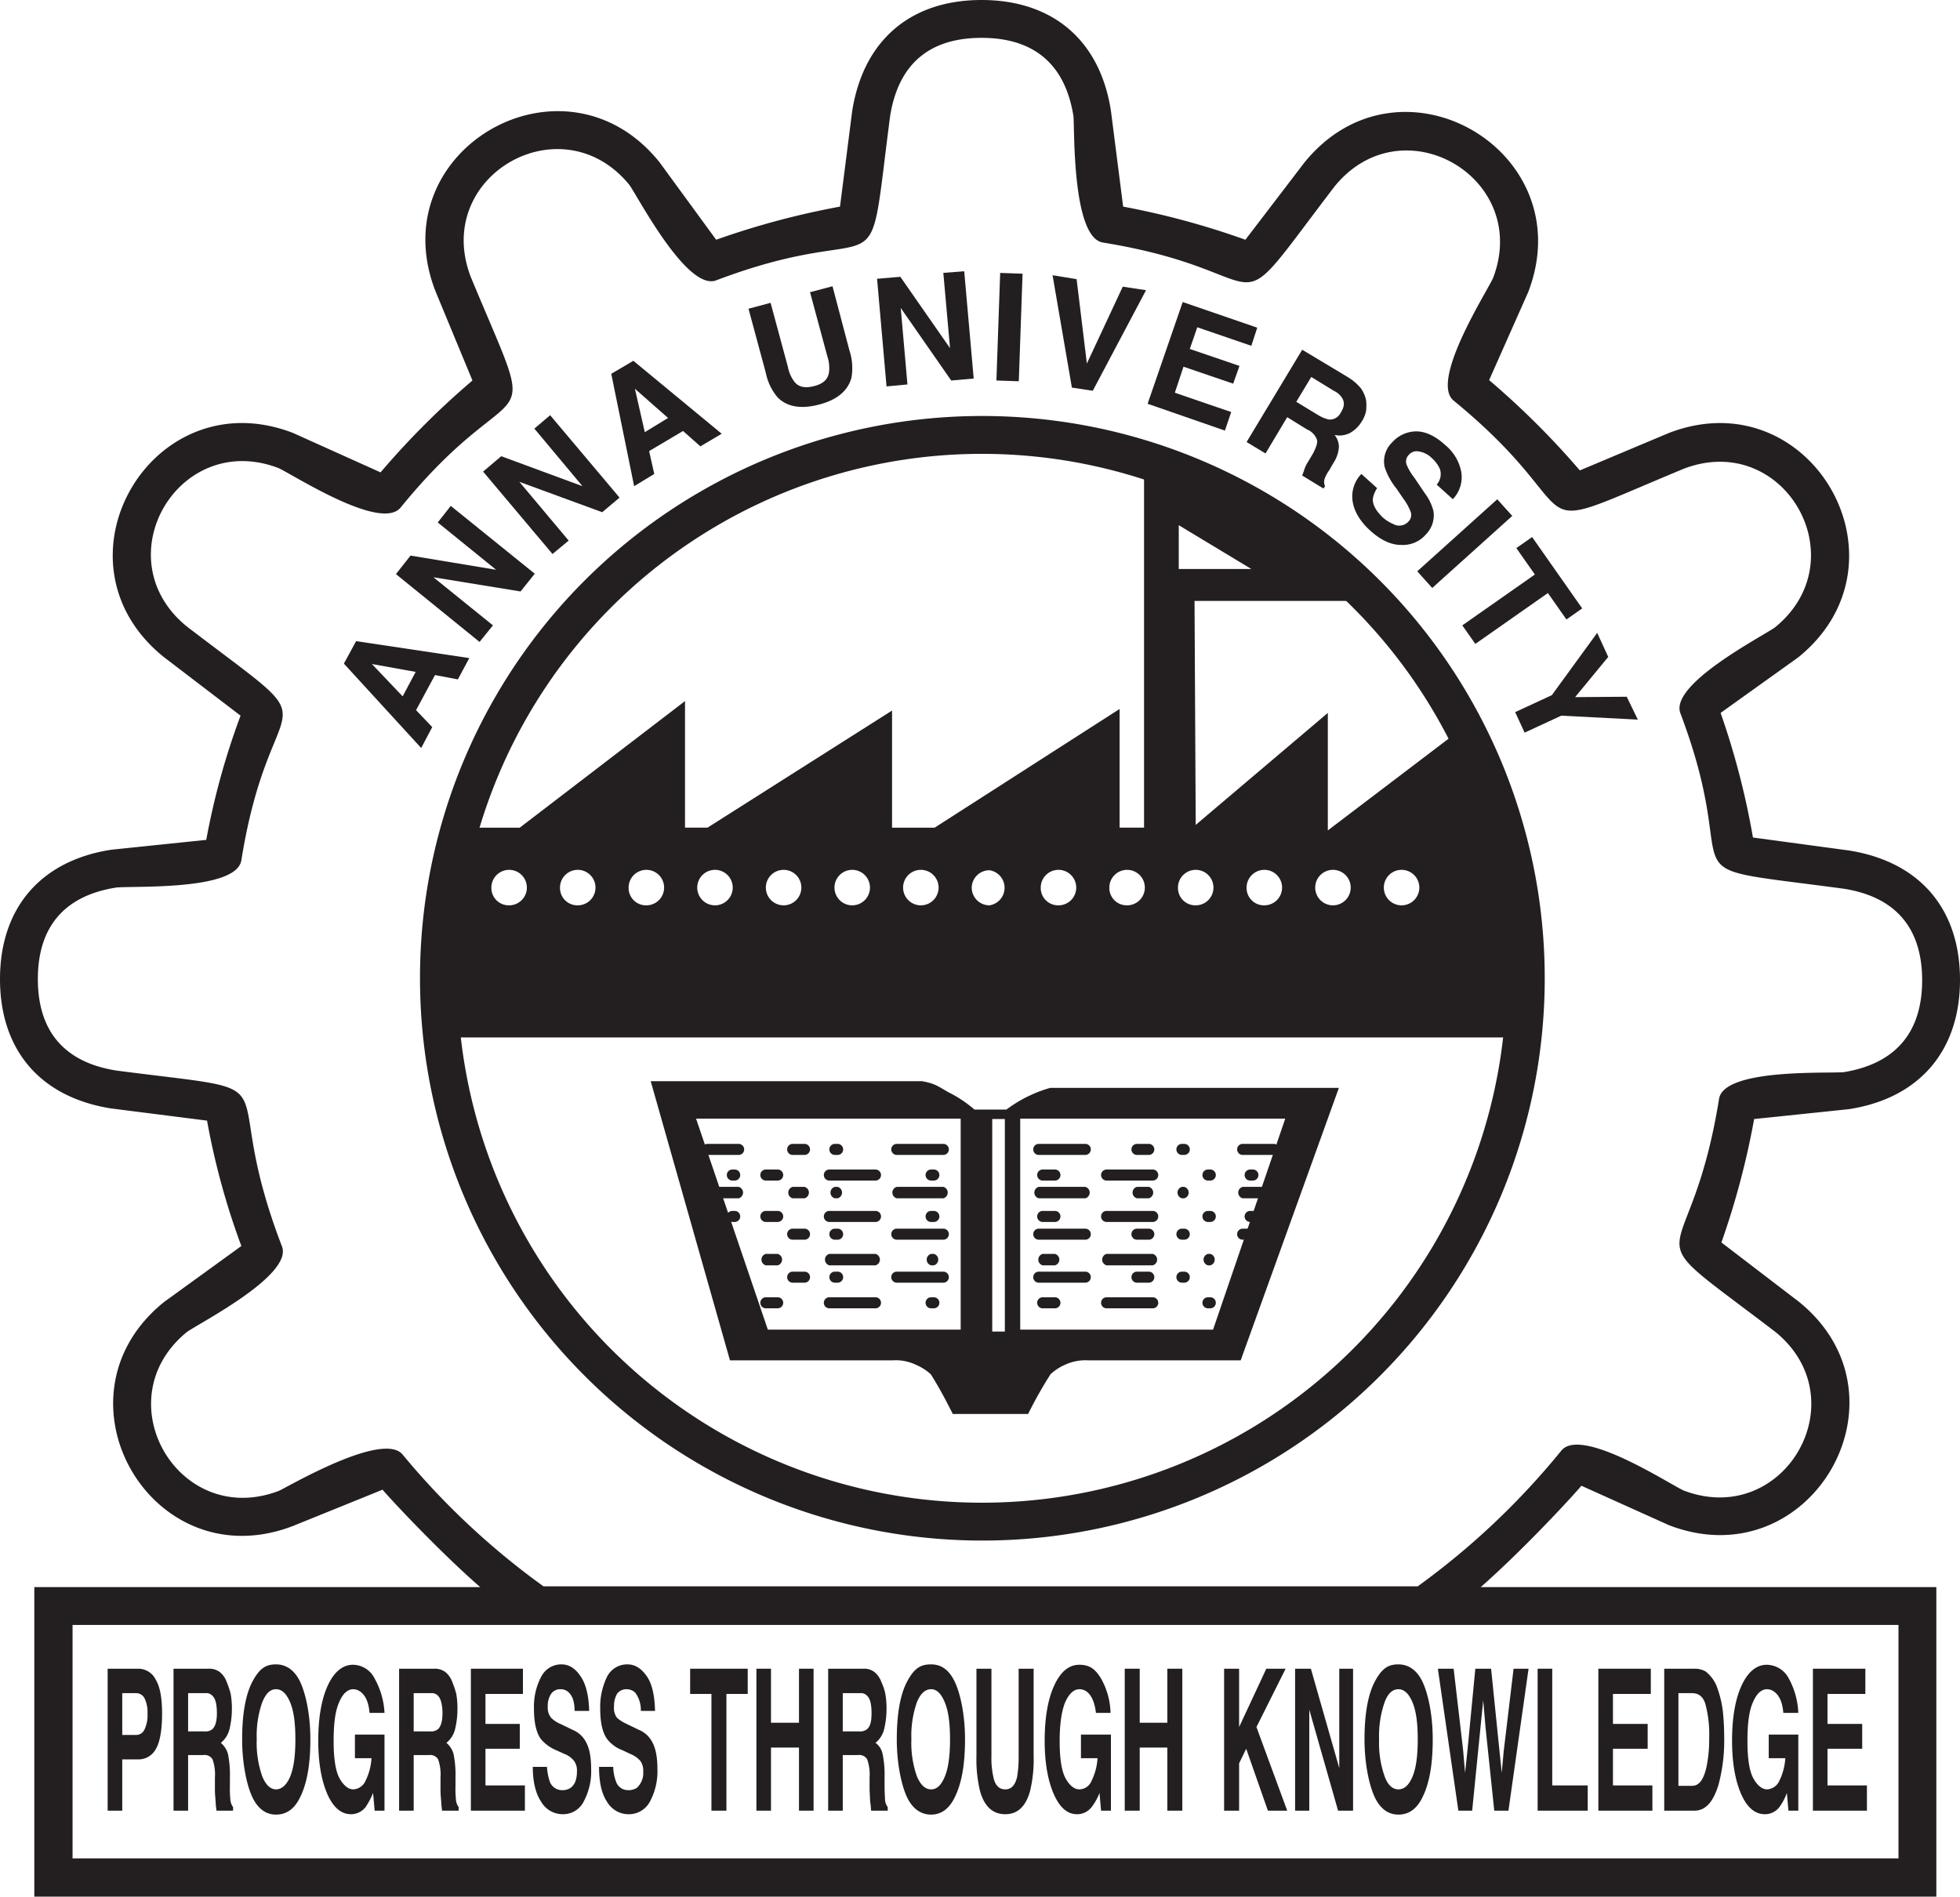 <svg id="Layer_1" data-name="Layer 1" xmlns="http://www.w3.org/2000/svg" viewBox="0 0 497 481">
  <defs>
    <style>
      .cls-1, .cls-2 {
        fill: #231f20;
      }

      .cls-1 {
        fill-rule: evenodd;
      }
    </style>
  </defs>
  <title>anna-university</title>
  <g>
    <path class="cls-1" d="M118.1,211.4l-3.2,24.2,1.2,29H386.3l-.6-41.1-14.2-36.7-33.3,25.3V182.3l-33.5,28.4-.3-56.8h43.9l-41.6-29.3-15.1-2.4v89.2h-6.2V181.3l-46.9,30.1H227.7V181.7l-46.8,29.7h-5.7V179.3l-41.9,32.1Zm182.3-76.7,18.4,11.1H300.4Zm52,91.9a4.5,4.5,0,1,1,4.5,4.5A4.5,4.5,0,0,1,352.4,226.6Zm-17.4,0a4.5,4.5,0,1,1,4.5,4.5A4.5,4.5,0,0,1,335,226.6Zm-17.4,0a4.5,4.5,0,1,1,4.4,4.5A4.4,4.4,0,0,1,317.6,226.6Zm-17.4,0a4.5,4.5,0,1,1,4.4,4.5A4.4,4.4,0,0,1,300.2,226.6Zm-17.4,0a4.5,4.5,0,1,1,4.4,4.5A4.4,4.4,0,0,1,282.8,226.6Zm-17.4,0a4.5,4.5,0,1,1,4.4,4.5A4.4,4.4,0,0,1,265.4,226.6Zm-17.5,0a4.5,4.5,0,0,1,4.5-4.4,4.5,4.5,0,0,1,0,8.9A4.5,4.5,0,0,1,247.9,226.6Zm-17.4,0a4.5,4.5,0,1,1,4.5,4.5A4.5,4.5,0,0,1,230.5,226.6Zm-17.4,0a4.5,4.5,0,1,1,4.5,4.5A4.5,4.5,0,0,1,213.1,226.6Zm-17.4,0a4.5,4.5,0,1,1,4.5,4.5A4.5,4.5,0,0,1,195.7,226.6Zm-17.4,0a4.5,4.5,0,1,1,4.5,4.5A4.5,4.5,0,0,1,178.3,226.6Zm-17.4,0a4.5,4.5,0,1,1,4.4,4.5A4.4,4.4,0,0,1,160.9,226.6Zm-17.4,0a4.5,4.5,0,1,1,4.4,4.5A4.4,4.4,0,0,1,143.5,226.6Zm-17.4,0a4.5,4.5,0,1,1,4.4,4.5A4.4,4.4,0,0,1,126.1,226.6Z" transform="translate(-1.5 -1.5)"/>
    <path class="cls-2" d="M250.6,116.6a133,133,0,1,0,132.9,133A133,133,0,0,0,250.6,116.6Zm0-9.6A142.6,142.6,0,1,1,108,249.6,142.5,142.5,0,0,1,250.6,107Z" transform="translate(-1.5 -1.5)"/>
    <path class="cls-2" d="M264.9,291.6h11.8a1.4,1.4,0,1,1,0,2.8H264.9A1.4,1.4,0,1,1,264.9,291.6Z" transform="translate(-1.5 -1.5)"/>
    <path class="cls-2" d="M289.8,291.6h3a1.4,1.4,0,1,1,0,2.8h-3A1.4,1.4,0,1,1,289.8,291.6Z" transform="translate(-1.5 -1.5)"/>
    <path class="cls-2" d="M301.2,291.6h.6a1.4,1.4,0,1,1,0,2.8h-.6A1.4,1.4,0,1,1,301.2,291.6Z" transform="translate(-1.5 -1.5)"/>
    <path class="cls-2" d="M316.6,291.6h7.9a1.4,1.4,0,1,1,0,2.8h-7.9A1.4,1.4,0,1,1,316.6,291.6Z" transform="translate(-1.5 -1.5)"/>
    <path class="cls-2" d="M264.9,302.5h11.8a1.5,1.5,0,0,1,0,2.9H264.9A1.5,1.5,0,0,1,264.9,302.5Z" transform="translate(-1.5 -1.5)"/>
    <path class="cls-2" d="M289.8,302.5h3a1.5,1.5,0,0,1,0,2.9h-3A1.5,1.5,0,0,1,289.8,302.5Z" transform="translate(-1.5 -1.5)"/>
    <path class="cls-2" d="M301.2,302.5h.6a1.5,1.5,0,0,1,0,2.9h-.6A1.5,1.5,0,0,1,301.2,302.5Z" transform="translate(-1.5 -1.5)"/>
    <path class="cls-2" d="M316.6,302.5h7.9a1.5,1.5,0,0,1,0,2.9h-7.9A1.5,1.5,0,0,1,316.6,302.5Z" transform="translate(-1.5 -1.5)"/>
    <path class="cls-2" d="M282.1,298.1h11.7a1.4,1.4,0,1,1,0,2.8H282.1A1.4,1.4,0,1,1,282.1,298.1Z" transform="translate(-1.5 -1.5)"/>
    <path class="cls-2" d="M265.9,298.1H269a1.4,1.4,0,1,1,0,2.8h-3.1A1.4,1.4,0,0,1,265.9,298.1Z" transform="translate(-1.5 -1.5)"/>
    <path class="cls-2" d="M318.5,298.1h.7a1.4,1.4,0,1,1,0,2.8h-.7A1.4,1.4,0,1,1,318.5,298.1Z" transform="translate(-1.5 -1.5)"/>
    <path class="cls-2" d="M307.8,298.1h.6a1.4,1.4,0,1,1,0,2.8h-.6A1.4,1.4,0,1,1,307.8,298.1Z" transform="translate(-1.5 -1.5)"/>
    <path class="cls-2" d="M264.9,313.1h11.8a1.4,1.4,0,1,1,0,2.8H264.9A1.4,1.4,0,1,1,264.9,313.1Z" transform="translate(-1.5 -1.5)"/>
    <path class="cls-2" d="M289.8,313.1h3a1.4,1.4,0,1,1,0,2.8h-3A1.4,1.4,0,1,1,289.8,313.1Z" transform="translate(-1.5 -1.5)"/>
    <path class="cls-2" d="M301.2,313.1h.6a1.4,1.4,0,1,1,0,2.8h-.6A1.4,1.4,0,1,1,301.2,313.1Z" transform="translate(-1.5 -1.5)"/>
    <path class="cls-2" d="M316.6,313.1h2.3a1.4,1.4,0,1,1,0,2.8h-2.3A1.4,1.4,0,1,1,316.6,313.1Z" transform="translate(-1.5 -1.5)"/>
    <path class="cls-2" d="M282.1,308.6h11.7a1.4,1.4,0,1,1,0,2.8H282.1A1.4,1.4,0,1,1,282.1,308.6Z" transform="translate(-1.5 -1.5)"/>
    <path class="cls-2" d="M265.9,308.6H269a1.4,1.4,0,1,1,0,2.8h-3.1A1.4,1.4,0,0,1,265.9,308.6Z" transform="translate(-1.5 -1.5)"/>
    <path class="cls-2" d="M318.5,308.6h.7a1.4,1.4,0,1,1,0,2.8h-.7A1.4,1.4,0,1,1,318.5,308.6Z" transform="translate(-1.5 -1.5)"/>
    <path class="cls-2" d="M307.8,308.6h.6a1.4,1.4,0,1,1,0,2.8h-.6A1.4,1.4,0,1,1,307.8,308.6Z" transform="translate(-1.5 -1.5)"/>
    <path class="cls-2" d="M264.9,324h11.8a1.4,1.4,0,1,1,0,2.8H264.9A1.4,1.4,0,1,1,264.9,324Z" transform="translate(-1.5 -1.5)"/>
    <path class="cls-2" d="M289.8,324h3a1.4,1.4,0,1,1,0,2.8h-3A1.4,1.4,0,1,1,289.8,324Z" transform="translate(-1.5 -1.5)"/>
    <path class="cls-2" d="M301.2,324h.6a1.4,1.4,0,1,1,0,2.8h-.6A1.4,1.4,0,1,1,301.2,324Z" transform="translate(-1.5 -1.5)"/>
    <path class="cls-2" d="M282.1,319.5h11.7a1.5,1.5,0,0,1,0,2.9H282.1A1.5,1.5,0,0,1,282.1,319.5Z" transform="translate(-1.5 -1.5)"/>
    <path class="cls-2" d="M265.9,319.5H269a1.5,1.5,0,0,1,0,2.9h-3.1A1.5,1.5,0,0,1,265.9,319.5Z" transform="translate(-1.5 -1.5)"/>
    <path class="cls-2" d="M307.8,319.5h.6a1.5,1.5,0,0,1,0,2.9h-.6A1.5,1.5,0,0,1,307.8,319.5Z" transform="translate(-1.5 -1.5)"/>
    <path class="cls-2" d="M282.1,330.5h11.7a1.4,1.4,0,1,1,0,2.8H282.1A1.4,1.4,0,1,1,282.1,330.5Z" transform="translate(-1.5 -1.5)"/>
    <path class="cls-2" d="M265.9,330.5H269a1.4,1.4,0,1,1,0,2.8h-3.1A1.4,1.4,0,0,1,265.9,330.5Z" transform="translate(-1.5 -1.5)"/>
    <path class="cls-2" d="M307.8,330.5h.6a1.4,1.4,0,1,1,0,2.8h-.6A1.4,1.4,0,1,1,307.8,330.5Z" transform="translate(-1.5 -1.5)"/>
    <path class="cls-2" d="M228.9,291.6h11.8a1.4,1.4,0,1,1,0,2.8H228.9A1.4,1.4,0,1,1,228.9,291.6Z" transform="translate(-1.5 -1.5)"/>
    <path class="cls-2" d="M228.9,302.5h11.8a1.5,1.5,0,0,1,0,2.9H228.9A1.5,1.5,0,0,1,228.9,302.5Z" transform="translate(-1.5 -1.5)"/>
    <path class="cls-2" d="M228.9,313.1h11.8a1.4,1.4,0,1,1,0,2.8H228.9A1.4,1.4,0,1,1,228.9,313.1Z" transform="translate(-1.5 -1.5)"/>
    <path class="cls-2" d="M228.9,324h11.8a1.4,1.4,0,1,1,0,2.8H228.9A1.4,1.4,0,1,1,228.9,324Z" transform="translate(-1.5 -1.5)"/>
    <path class="cls-2" d="M211.8,298.1h11.7a1.4,1.4,0,1,1,0,2.8H211.8A1.4,1.4,0,1,1,211.8,298.1Z" transform="translate(-1.5 -1.5)"/>
    <path class="cls-2" d="M211.8,308.6h11.7a1.4,1.4,0,1,1,0,2.8H211.8A1.4,1.4,0,1,1,211.8,308.6Z" transform="translate(-1.5 -1.5)"/>
    <path class="cls-2" d="M211.8,319.5h11.7a1.5,1.5,0,0,1,0,2.9H211.8A1.5,1.5,0,0,1,211.8,319.5Z" transform="translate(-1.5 -1.5)"/>
    <path class="cls-2" d="M211.8,330.5h11.7a1.4,1.4,0,1,1,0,2.8H211.8A1.4,1.4,0,1,1,211.8,330.5Z" transform="translate(-1.5 -1.5)"/>
    <path class="cls-2" d="M213.2,291.6h.7a1.4,1.4,0,1,1,0,2.8h-.7A1.4,1.4,0,1,1,213.2,291.6Z" transform="translate(-1.5 -1.5)"/>
    <path class="cls-2" d="M213.2,302.5h.7a1.5,1.5,0,0,1,0,2.9h-.7A1.5,1.5,0,0,1,213.2,302.5Z" transform="translate(-1.5 -1.5)"/>
    <path class="cls-2" d="M213.2,313.1h.7a1.4,1.4,0,1,1,0,2.8h-.7A1.4,1.4,0,1,1,213.2,313.1Z" transform="translate(-1.5 -1.5)"/>
    <path class="cls-2" d="M213.2,324h.7a1.4,1.4,0,1,1,0,2.8h-.7A1.4,1.4,0,1,1,213.2,324Z" transform="translate(-1.5 -1.5)"/>
    <path class="cls-2" d="M237.6,298.1h.7a1.4,1.4,0,1,1,0,2.8h-.7A1.4,1.4,0,1,1,237.6,298.1Z" transform="translate(-1.5 -1.5)"/>
    <path class="cls-2" d="M237.6,308.6h.7a1.4,1.4,0,1,1,0,2.8h-.7A1.4,1.4,0,1,1,237.6,308.6Z" transform="translate(-1.5 -1.5)"/>
    <path class="cls-2" d="M237.6,319.5h.7a1.5,1.5,0,0,1,0,2.9h-.7A1.5,1.5,0,0,1,237.6,319.5Z" transform="translate(-1.5 -1.5)"/>
    <path class="cls-2" d="M237.6,330.5h.7a1.4,1.4,0,1,1,0,2.8h-.7A1.4,1.4,0,1,1,237.6,330.5Z" transform="translate(-1.5 -1.5)"/>
    <path class="cls-2" d="M202.5,291.6h3a1.4,1.4,0,1,1,0,2.8h-3A1.4,1.4,0,1,1,202.5,291.6Z" transform="translate(-1.5 -1.5)"/>
    <path class="cls-2" d="M202.5,302.5h3a1.5,1.5,0,0,1,0,2.9h-3A1.5,1.5,0,0,1,202.5,302.5Z" transform="translate(-1.5 -1.5)"/>
    <path class="cls-2" d="M202.5,313.1h3a1.4,1.4,0,1,1,0,2.8h-3A1.4,1.4,0,1,1,202.5,313.1Z" transform="translate(-1.5 -1.5)"/>
    <path class="cls-2" d="M202.5,324h3a1.4,1.4,0,1,1,0,2.8h-3A1.4,1.4,0,1,1,202.5,324Z" transform="translate(-1.5 -1.5)"/>
    <path class="cls-2" d="M195.7,298.1h3a1.4,1.4,0,1,1,0,2.8h-3A1.4,1.4,0,1,1,195.7,298.1Z" transform="translate(-1.5 -1.5)"/>
    <path class="cls-2" d="M195.7,308.6h3a1.4,1.4,0,1,1,0,2.8h-3A1.4,1.4,0,1,1,195.7,308.6Z" transform="translate(-1.5 -1.5)"/>
    <path class="cls-2" d="M195.7,319.5h3a1.5,1.5,0,0,1,0,2.9h-3A1.5,1.5,0,0,1,195.7,319.5Z" transform="translate(-1.5 -1.5)"/>
    <path class="cls-2" d="M195.7,330.5h3a1.4,1.4,0,1,1,0,2.8h-3A1.4,1.4,0,1,1,195.7,330.5Z" transform="translate(-1.5 -1.5)"/>
    <path class="cls-2" d="M180.9,291.6h7.9a1.4,1.4,0,1,1,0,2.8h-7.9A1.4,1.4,0,1,1,180.9,291.6Z" transform="translate(-1.5 -1.5)"/>
    <path class="cls-2" d="M180.9,302.5h7.9a1.5,1.5,0,0,1,0,2.9h-7.9A1.5,1.5,0,0,1,180.9,302.5Z" transform="translate(-1.5 -1.5)"/>
    <path class="cls-2" d="M187.2,298.1h.6a1.4,1.4,0,1,1,0,2.8h-.6A1.4,1.4,0,1,1,187.2,298.1Z" transform="translate(-1.5 -1.5)"/>
    <path class="cls-2" d="M187.2,308.6h.6a1.4,1.4,0,1,1,0,2.8h-.6A1.4,1.4,0,1,1,187.2,308.6Z" transform="translate(-1.5 -1.5)"/>
    <path class="cls-1" d="M262.2,360.1a105.2,105.2,0,0,1,5.7-10.1,13.1,13.1,0,0,1,3.7-2.4,12.2,12.2,0,0,1,5.9-1.1h38.6L341,277.4H267.8a31.3,31.3,0,0,0-5.1,1.9,32.9,32.9,0,0,0-6,3.6h-8.1a31.6,31.6,0,0,0-6.6-4.4c-2.5-1.4-3.3-2.2-6.7-2.8H166.5l20.1,70.8h41.2a11.8,11.8,0,0,1,5.9,1.1,13.6,13.6,0,0,1,3.8,2.4c2.6,4,5.6,10.1,5.6,10.1Zm-2-74.9h67.2l-18.3,53.5H260.2Zm-15.1,0H178l18.2,53.5h48.9Zm8,.1h3.2v53.9h-3.2Z" transform="translate(-1.5 -1.5)"/>
    <path class="cls-2" d="M103.6,370.4a191.7,191.7,0,0,0,35.7,33.4H361a191.4,191.4,0,0,0,36.4-34.4c5-6.2,27.3,8.4,31,10.1,25.5,9.7,44.4-23,23.3-40.2-38.2-29.2-21.9-11.9-14.3-59.1,1.2-7.8,27.6-6.4,31.7-6.8,13.2-2.2,19.8-10.2,19.8-23.3s-6.6-21.1-19.8-23.2c-48.2-6.5-24.5.4-41.5-44.5-2.8-7.4,20.8-19.5,24-21.8,21.1-17.2,2.3-50-23.2-40.2-44.3,18.4-21.3,13-58.3-17.3-6.1-5,8.5-27.7,10-31.1,9.7-25.4-23-44.4-40.2-23.2-29.2,38.2-11.8,21.8-58.8,14.2C273.3,61.6,274,34,273.7,31c-2.1-13.3-10.1-19.9-23.3-19.9S229.3,17.7,227.2,31c-6.2,47.6.5,24.7-44.1,41.6-7.4,2.8-19.9-21.3-22-24.2-17.2-21.1-50.1-2.2-40.2,23.4,18.5,44.5,12.8,20.9-17.8,58.4-5,6.2-27.4-8.4-31-10-25.4-9.7-44.4,23-23.2,40.2,38.7,29.6,21.4,11.7,13.8,59.3-1.3,7.8-27.7,6.4-31.8,6.9-13.2,2.1-19.8,10.1-19.8,23.2S17.7,270.9,31,273c47.7,6.2,24.6-.7,42,44.6,2.8,7.3-20.7,19.3-24.1,21.7-21.1,17.2-2.2,50,23.3,40.3C74.3,378.7,98.6,364.3,103.6,370.4Zm-5.1,8.9-22.7,9.2c-35.9,13.8-62.6-32.7-32.7-56.8l19.6-14.2A186.4,186.4,0,0,1,54,285.7l-24.4-3.1c-18.1-2.9-28.1-15-28.1-32.8s10.1-30,28.2-32.8l24.1-2.5A185.6,185.6,0,0,1,62.5,183L43,168.1c-30-24.2-3-70.6,32.8-56.8l22.2,10A205.1,205.1,0,0,1,121.3,98l-9.4-22.7C98,39.4,144.6,12.7,168.7,42.6l14.4,19.7a204.3,204.3,0,0,1,31.4-8.4l3.1-24.3c2.9-18.1,15-28.1,32.8-28.1s30,10,32.8,28.1l3.1,24.3a202.4,202.4,0,0,1,31,8.4l14.9-19.5c24.2-30,70.6-3,56.8,32.8l-9.9,22.3a207.2,207.2,0,0,1,23,22.9l22.6-9.5c35.9-13.8,62.7,32.7,32.8,56.9l-19.7,14.1a198.1,198.1,0,0,1,8.2,31.6l24.4,3.3c18.1,2.9,28.1,15,28.1,32.8s-10.1,30-28.2,32.8l-24,2.5a202.8,202.8,0,0,1-8.3,31.3l19.6,15c29.9,24.1,3,70.5-32.9,56.7l-22.2-10c-4.4,5.2-32.4,35.1-39.9,35.1H137.7C130.4,413.5,102.8,384.3,98.5,379.3Z" transform="translate(-1.5 -1.5)"/>
    <path class="cls-1" d="M88.7,169.8l3.1-5.7,28.7,4.3-2.9,5.4-5.8-1.1-4.8,8.9,4.1,4.3-2.8,5.3Zm14.9,8.3,3.3-6.2-11.1-2Z" transform="translate(-1.5 -1.5)"/>
    <polygon class="cls-1" points="100.4 145.6 104.1 140.9 125.8 144.5 111 132.5 114.3 128.3 135.6 145.5 132 150 109.9 146.4 125 158.6 121.6 162.8 100.4 145.6"/>
    <polygon class="cls-1" points="122.5 119.6 127.1 115.7 147.7 123.3 135.5 108.7 139.5 105.3 157.1 126.2 152.7 129.9 131.7 122.2 144.2 137.1 140.1 140.5 122.5 119.6"/>
    <path class="cls-1" d="M156.5,96.3l5.6-3.3,22.4,18.5-5.4,3.2-4.4-3.9-8.6,5.1,1.3,5.8-5.1,3.1Zm8.5,14.8,5.9-3.6-8.4-7.4Z" transform="translate(-1.5 -1.5)"/>
    <path class="cls-1" d="M191.3,79.8l5.6-1.5,4.4,16.3a9,9,0,0,0,1.7,3.8c1.1,1.3,2.7,1.6,5,1s3.4-1.7,3.7-3.4a9.1,9.1,0,0,0-.4-4.1l-4.4-16.3,5.7-1.5,4.3,16.3a14.2,14.2,0,0,1,.5,6.9c-.9,3.3-3.6,5.6-8.2,6.8s-8.1.6-10.5-1.8a13.8,13.8,0,0,1-3-6.2Z" transform="translate(-1.5 -1.5)"/>
    <polygon class="cls-1" points="222.4 70.7 228.3 70.2 240.9 88.3 239.2 69.2 244.5 68.8 246.9 96 241.2 96.5 228.4 78.1 230.1 97.5 224.8 98 222.4 70.7"/>
    <rect class="cls-2" x="243.9" y="81.6" width="27.3" height="5.68" transform="translate(162.6 337.4) rotate(-88)"/>
    <polygon class="cls-1" points="284.7 72.7 290.6 73.6 277.1 99.1 271.8 98.3 266.9 69.8 273 70.8 275.6 92.2 284.7 72.7"/>
    <polygon class="cls-1" points="317.3 87.7 303.6 83 301.7 88.5 314.3 92.8 312.7 97.3 300.1 93 297.9 99.6 312.2 104.5 310.6 109.2 291 102.4 299.9 76.6 318.8 83.1 317.3 87.7"/>
    <path class="cls-1" d="M346.6,100a8.1,8.1,0,0,1,1.3,3,12.2,12.2,0,0,1,0,2.7,7.7,7.7,0,0,1-1.1,2.7,8.3,8.3,0,0,1-2.8,2.8,5.7,5.7,0,0,1-4.1.6A4.8,4.8,0,0,1,341,115a8.6,8.6,0,0,1-1.5,4.1l-.9,1.6a8.3,8.3,0,0,0-1.2,2.2,2.5,2.5,0,0,0,.1,1.9l-.4.6-5.4-3.3c.2-.6.4-1,.5-1.4a8.1,8.1,0,0,1,1-2.1l1.3-2.2c.8-1.6,1.2-2.7.9-3.5a4.5,4.5,0,0,0-2.5-2.5l-5-3.1-5.5,9.2-4.8-2.9,14.1-23.4,11.5,6.9A13,13,0,0,1,346.6,100ZM334,97.1l-3.8,6.3,5.6,3.4a9,9,0,0,0,2.7,1.1,3.1,3.1,0,0,0,3-1.8c.9-1.4,1-2.6.3-3.7a4.9,4.9,0,0,0-2.1-1.8Z" transform="translate(-1.5 -1.5)"/>
    <path class="cls-1" d="M350.7,125.3a6.7,6.7,0,0,0-1.1,2.8c0,1.5.8,2.9,2.4,4.5a9.3,9.3,0,0,0,2.8,1.8,3.1,3.1,0,0,0,3.9-.7,2.3,2.3,0,0,0,.5-2.4,13.5,13.5,0,0,0-1.9-3.4l-1.7-2.5a17,17,0,0,1-3-5.5,6.7,6.7,0,0,1,1.9-6.2,8.3,8.3,0,0,1,6.1-2.8c2.4,0,4.9,1.2,7.4,3.5a11.6,11.6,0,0,1,4,6.6,8.1,8.1,0,0,1-2.1,7.1l-4.1-3.7a4,4,0,0,0,.8-4,8.2,8.2,0,0,0-2-2.7,5.9,5.9,0,0,0-3.3-1.7,2.6,2.6,0,0,0-2.6.9,2.3,2.3,0,0,0-.5,2.5,13.8,13.8,0,0,0,1.9,3.2l2.7,4a12.5,12.5,0,0,1,2.2,4.6,6.9,6.9,0,0,1-1.9,5.8,7.7,7.7,0,0,1-6.3,2.7c-2.6,0-5.1-1.2-7.7-3.5s-4.2-4.9-4.6-7.5a8.2,8.2,0,0,1,2.2-7Z" transform="translate(-1.5 -1.5)"/>
    <rect class="cls-2" x="359.2" y="136.5" width="27.3" height="5.68" transform="translate(1.1 283.8) rotate(-42)"/>
    <polygon class="cls-1" points="401.2 154.3 397.2 157.1 392.5 150.4 374.1 163.3 370.8 158.6 389.2 145.7 384.5 139 388.5 136.2 401.2 154.3"/>
    <polygon class="cls-1" points="412.5 176.7 415.3 182.5 395.9 181.5 386.6 185.8 384.2 180.6 393.5 176.3 405 160.5 407.8 166.6 399.4 176.8 412.5 176.7"/>
    <path class="cls-1" d="M41,445.1a5,5,0,0,1-4.6,2.6H32.5v13H28.8v-36h7.8a4.9,4.9,0,0,1,4.4,2.8c1.1,1.8,1.6,4.7,1.6,8.6S42.1,443.3,41,445.1Zm-2.9-13a2.4,2.4,0,0,0-2.1-1.2H32.5v10.6H36a2.3,2.3,0,0,0,2.1-1.3,8.2,8.2,0,0,0,.8-4.1A8,8,0,0,0,38.1,432.1Z" transform="translate(-1.5 -1.5)"/>
    <path class="cls-1" d="M57.3,425.6a5.8,5.8,0,0,1,1.7,2.5,21.1,21.1,0,0,1,1,3,21.7,21.7,0,0,1,.3,3.8,22.2,22.2,0,0,1-.6,5.1,6.4,6.4,0,0,1-2.2,3.5,5.7,5.7,0,0,1,1.8,2.8,25.8,25.8,0,0,1,.5,5.7v2.4a26.5,26.5,0,0,0,.1,3.3,3.7,3.7,0,0,0,.7,2.1v.9H56.4c-.1-.8-.2-1.5-.2-1.9s-.2-2.1-.2-3.2v-3.3a11.6,11.6,0,0,0-.6-4.6,2.3,2.3,0,0,0-2.3-1.1H49.2v14.1H45.5v-36h8.9A4.4,4.4,0,0,1,57.3,425.6Zm-8.1,5.3v9.7h4.3a2.7,2.7,0,0,0,1.9-.6c.7-.7,1.1-2,1.1-4s-.3-3.7-1.1-4.4a2.1,2.1,0,0,0-1.8-.7Z" transform="translate(-1.5 -1.5)"/>
    <path class="cls-1" d="M77.5,457.5q-2.1,4.2-6,4.2c-2.5,0-4.5-1.4-5.9-4.2s-2.7-8.4-2.7-14.9.9-11.5,2.7-14.8,3.4-4.2,5.9-4.2,4.6,1.4,6,4.2,2.7,8.2,2.7,14.8S79.3,454,77.5,457.5ZM75.1,452c.9-2.2,1.3-5.3,1.3-9.4s-.4-7.1-1.3-9.3-2.1-3.4-3.6-3.4-2.6,1.1-3.5,3.3a25.8,25.8,0,0,0-1.4,9.4A25.5,25.5,0,0,0,68,452c.9,2.2,2.1,3.3,3.5,3.3S74.2,454.2,75.1,452Z" transform="translate(-1.5 -1.5)"/>
    <path class="cls-1" d="M95.2,435.9c-.2-2.5-.9-4.2-2.1-5.2a3.2,3.2,0,0,0-2-.8q-2.2,0-3.6,3.3c-1,2.2-1.4,5.5-1.4,9.9s.5,7.6,1.5,9.4,2.2,2.8,3.5,2.8a3.6,3.6,0,0,0,3.1-2.2,14.8,14.8,0,0,0,1.5-5.7H91.5v-6H99v19.3H96.5l-.4-4.5a18.5,18.5,0,0,1-1.9,3.6,4.7,4.7,0,0,1-3.7,1.8c-2.4,0-4.4-1.6-5.9-4.9s-2.4-7.9-2.4-13.7.8-10.5,2.4-14,3.8-5.3,6.4-5.3a6.2,6.2,0,0,1,5.5,3.5,19.8,19.8,0,0,1,2.5,8.7Z" transform="translate(-1.5 -1.5)"/>
    <path class="cls-1" d="M114.5,425.6a5.8,5.8,0,0,1,1.7,2.5,21.1,21.1,0,0,1,1,3,21.7,21.7,0,0,1,.3,3.8,22.2,22.2,0,0,1-.6,5.1,6.4,6.4,0,0,1-2.2,3.5,5.7,5.7,0,0,1,1.8,2.8,25.8,25.8,0,0,1,.5,5.7v2.4a26.5,26.5,0,0,0,.1,3.3,3.7,3.7,0,0,0,.7,2.1v.9h-4.2c-.1-.8-.2-1.5-.2-1.9s-.2-2.1-.2-3.2v-3.3a11.6,11.6,0,0,0-.6-4.6,2.3,2.3,0,0,0-2.3-1.1h-3.9v14.1h-3.7v-36h8.9A4.4,4.4,0,0,1,114.5,425.6Zm-8.1,5.3v9.7h4.3a2.7,2.7,0,0,0,1.9-.6c.7-.7,1.1-2,1.1-4s-.4-3.7-1.1-4.4a2.1,2.1,0,0,0-1.8-.7Z" transform="translate(-1.5 -1.5)"/>
    <polygon class="cls-1" points="132.6 429.6 123.1 429.6 123.1 437.2 131.8 437.2 131.8 443.5 123.1 443.5 123.1 452.8 133.1 452.8 133.1 459.2 119.4 459.2 119.4 423.2 132.6 423.2 132.6 429.6"/>
    <path class="cls-1" d="M140.2,449.6a14.3,14.3,0,0,0,.7,3.7,3.3,3.3,0,0,0,3.2,2.2,3.5,3.5,0,0,0,2.1-.6c1.1-.8,1.6-2.2,1.6-4.2a4.1,4.1,0,0,0-.8-2.7,5.7,5.7,0,0,0-2.4-1.7l-2-.9a10.3,10.3,0,0,1-3.9-2.8c-1.2-1.6-1.8-4.2-1.8-7.7a16.2,16.2,0,0,1,1.8-8.1,5.7,5.7,0,0,1,5.2-3.2q2.8,0,4.8,3c1.4,2,2.1,5,2.2,8.8h-3.7c0-2.2-.5-3.7-1.4-4.6a2.9,2.9,0,0,0-2.2-.9,2.8,2.8,0,0,0-2.3,1.1,5.4,5.4,0,0,0-.9,3.3,4,4,0,0,0,.9,2.9,7.4,7.4,0,0,0,2.3,1.5l3.1,1.5a6.7,6.7,0,0,1,3.1,2.6c1.1,1.7,1.6,4.1,1.6,7.3a16.2,16.2,0,0,1-1.9,8.3,5.8,5.8,0,0,1-5.3,3.2,6.3,6.3,0,0,1-5.5-3.2c-1.4-2.1-2.1-5.1-2.1-8.8Z" transform="translate(-1.5 -1.5)"/>
    <path class="cls-1" d="M157,449.6a11,11,0,0,0,.7,3.7,3.2,3.2,0,0,0,3.1,2.2,3.8,3.8,0,0,0,2.2-.6,5.1,5.1,0,0,0,1.6-4.2,4.1,4.1,0,0,0-.8-2.7,6.9,6.9,0,0,0-2.5-1.7l-1.9-.9a8.9,8.9,0,0,1-3.9-2.8c-1.2-1.6-1.8-4.2-1.8-7.7a17.4,17.4,0,0,1,1.7-8.1,5.7,5.7,0,0,1,5.2-3.2c1.9,0,3.5,1,4.9,3s2,5,2.1,8.8H164a7.4,7.4,0,0,0-1.4-4.6,3.1,3.1,0,0,0-2.2-.9A3,3,0,0,0,158,431a6.2,6.2,0,0,0-.8,3.3,4,4,0,0,0,.8,2.9,10.1,10.1,0,0,0,2.4,1.5l3.1,1.5a6.7,6.7,0,0,1,3.1,2.6c1.1,1.7,1.6,4.1,1.6,7.3a16.2,16.2,0,0,1-1.9,8.3,6,6,0,0,1-5.3,3.2,6.3,6.3,0,0,1-5.6-3.2c-1.4-2.1-2-5.1-2-8.8Z" transform="translate(-1.5 -1.5)"/>
    <polygon class="cls-1" points="189.6 423.2 189.6 429.6 184.2 429.6 184.2 459.2 180.4 459.2 180.4 429.6 175 429.6 175 423.2 189.6 423.2"/>
    <polygon class="cls-1" points="191.8 459.2 191.8 423.2 195.5 423.2 195.5 436.9 202.6 436.9 202.6 423.2 206.3 423.2 206.3 459.2 202.6 459.2 202.6 443.2 195.5 443.2 195.5 459.2 191.8 459.2"/>
    <path class="cls-1" d="M223.3,425.6a5.8,5.8,0,0,1,1.7,2.5,13.2,13.2,0,0,1,1,3,21.7,21.7,0,0,1,.3,3.8,22.2,22.2,0,0,1-.6,5.1,6.4,6.4,0,0,1-2.2,3.5,4.6,4.6,0,0,1,1.8,2.8,25.8,25.8,0,0,1,.5,5.7v2.4c0,1.6.1,2.7.1,3.3a3.7,3.7,0,0,0,.7,2.1v.9h-4.2c-.1-.8-.1-1.5-.2-1.9s-.1-2.1-.2-3.2v-3.3a11.6,11.6,0,0,0-.6-4.6,2.3,2.3,0,0,0-2.3-1.1h-3.9v14.1h-3.7v-36h8.9A4.2,4.2,0,0,1,223.3,425.6Zm-8.1,5.3v9.7h4.3a2.7,2.7,0,0,0,1.9-.6c.8-.7,1.1-2,1.1-4s-.3-3.7-1.1-4.4a2.1,2.1,0,0,0-1.8-.7Z" transform="translate(-1.5 -1.5)"/>
    <path class="cls-1" d="M243.5,457.5c-1.4,2.8-3.4,4.2-5.9,4.2s-4.6-1.4-6-4.2-2.7-8.4-2.7-14.9.9-11.5,2.7-14.8,3.4-4.2,6-4.2,4.5,1.4,5.9,4.2,2.7,8.2,2.7,14.8S245.3,454,243.5,457.5Zm-2.4-5.5c.9-2.2,1.3-5.3,1.3-9.4s-.4-7.1-1.3-9.3-2-3.4-3.5-3.4-2.7,1.1-3.6,3.3a25.8,25.8,0,0,0-1.4,9.4A25.5,25.5,0,0,0,234,452q1.4,3.3,3.6,3.3C239.1,455.3,240.2,454.2,241.1,452Z" transform="translate(-1.5 -1.5)"/>
    <path class="cls-1" d="M249.1,424.7h3.8v22.1a22.2,22.2,0,0,0,.5,5.4c.4,2,1.4,3.1,3,3.1s2.5-1.1,3-3.1a31.1,31.1,0,0,0,.4-5.4V424.7h3.8v22.1a34.2,34.2,0,0,1-.9,8.9c-1.1,4-3.2,5.9-6.3,5.9s-5.3-1.9-6.4-5.9a34.2,34.2,0,0,1-.9-8.9Z" transform="translate(-1.5 -1.5)"/>
    <path class="cls-1" d="M279.4,435.9c-.3-2.5-1-4.2-2.1-5.2a3.2,3.2,0,0,0-2.1-.8q-2.1,0-3.6,3.3c-.9,2.2-1.4,5.5-1.4,9.9s.5,7.6,1.5,9.4,2.2,2.8,3.5,2.8a3.4,3.4,0,0,0,3.1-2.2,14.8,14.8,0,0,0,1.5-5.7h-4.2v-6h7.6v19.3h-2.5l-.4-4.5a13.9,13.9,0,0,1-2,3.6,4.6,4.6,0,0,1-3.7,1.8c-2.4,0-4.3-1.6-5.8-4.9s-2.4-7.9-2.4-13.7.8-10.5,2.4-14,3.7-5.3,6.4-5.3,4.1,1.2,5.5,3.5a18.6,18.6,0,0,1,2.4,8.7Z" transform="translate(-1.5 -1.5)"/>
    <polygon class="cls-1" points="285.2 459.2 285.2 423.2 289 423.2 289 436.9 296 436.9 296 423.2 299.8 423.2 299.8 459.2 296 459.2 296 443.2 289 443.2 289 459.2 285.2 459.2"/>
    <polygon class="cls-1" points="310.4 423.2 314.2 423.2 314.2 438 321.1 423.2 326 423.2 318.6 438 326.4 459.2 321.5 459.2 316 443.5 314.2 447.2 314.2 459.2 310.4 459.2 310.4 423.2"/>
    <polygon class="cls-1" points="328.4 423.2 332.4 423.2 339.6 448.4 339.6 423.2 343.1 423.2 343.1 459.2 339.3 459.2 332 433.6 332 459.2 328.4 459.2 328.4 423.2"/>
    <path class="cls-1" d="M362.1,457.5q-2.1,4.2-6,4.2c-2.5,0-4.5-1.4-5.9-4.2s-2.7-8.4-2.7-14.9.9-11.5,2.7-14.8,3.4-4.2,5.9-4.2,4.6,1.4,6,4.2,2.7,8.2,2.7,14.8S363.9,454,362.1,457.5Zm-2.4-5.5c.9-2.2,1.3-5.3,1.3-9.4s-.4-7.1-1.3-9.3-2.1-3.4-3.6-3.4-2.7,1.1-3.5,3.3a25.8,25.8,0,0,0-1.4,9.4,25.5,25.5,0,0,0,1.4,9.4c.8,2.2,2,3.3,3.5,3.3S358.8,454.2,359.7,452Z" transform="translate(-1.5 -1.5)"/>
    <polygon class="cls-1" points="368.6 423.2 371 443.8 371.5 449.6 372.1 444 374.1 423.2 378.1 423.2 380.2 443.8 380.8 449.6 381.3 444.1 383.8 423.2 387.6 423.2 382.5 459.2 378.9 459.2 376.7 438.2 376.1 431.2 375.4 438.2 373.3 459.2 369.8 459.2 364.6 423.2 368.6 423.2"/>
    <polygon class="cls-1" points="389.9 423.2 393.6 423.2 393.6 452.8 402.6 452.8 402.6 459.2 389.9 459.2 389.9 423.2"/>
    <polygon class="cls-1" points="418.6 429.6 409 429.6 409 437.2 417.8 437.2 417.8 443.5 409 443.5 409 452.8 419 452.8 419 459.2 405.3 459.2 405.3 423.2 418.6 423.2 418.6 429.6"/>
    <path class="cls-1" d="M434,425.4a9.1,9.1,0,0,1,3.1,4.6,25.9,25.9,0,0,1,1.3,5.8q.3,3.1.3,6a43.5,43.5,0,0,1-1.4,12.2c-1.3,4.4-3.3,6.7-6.1,6.7h-7.7v-36h7.7A5.5,5.5,0,0,1,434,425.4Zm-6.9,5.5v23.5h3.5c1.8,0,3-1.7,3.7-5.2a34,34,0,0,0,.6-6.9,29.6,29.6,0,0,0-.9-8.4c-.5-2-1.7-3-3.4-3Z" transform="translate(-1.5 -1.5)"/>
    <path class="cls-1" d="M453.7,435.9c-.2-2.5-.9-4.2-2.1-5.2a3.2,3.2,0,0,0-2-.8q-2.2,0-3.6,3.3c-1,2.2-1.4,5.5-1.4,9.9s.5,7.6,1.5,9.4,2.2,2.8,3.5,2.8a3.6,3.6,0,0,0,3.1-2.2,14.8,14.8,0,0,0,1.5-5.7H450v-6h7.5v19.3H455l-.4-4.5a14.2,14.2,0,0,1-1.9,3.6,4.6,4.6,0,0,1-3.7,1.8c-2.4,0-4.4-1.6-5.9-4.9s-2.4-7.9-2.4-13.7.8-10.5,2.4-14,3.8-5.3,6.4-5.3a6.4,6.4,0,0,1,5.6,3.5,19.8,19.8,0,0,1,2.4,8.7Z" transform="translate(-1.5 -1.5)"/>
    <polygon class="cls-1" points="473 429.6 463.4 429.6 463.4 437.2 472.2 437.2 472.2 443.5 463.4 443.5 463.4 452.8 473.4 452.8 473.4 459.2 459.7 459.2 459.7 423.2 473 423.2 473 429.6"/>
    <path class="cls-2" d="M482.9,413.6H19.9v59.2h463Zm9.6-9.6v78.5H10.2V404Z" transform="translate(-1.5 -1.5)"/>
  </g>
</svg>
